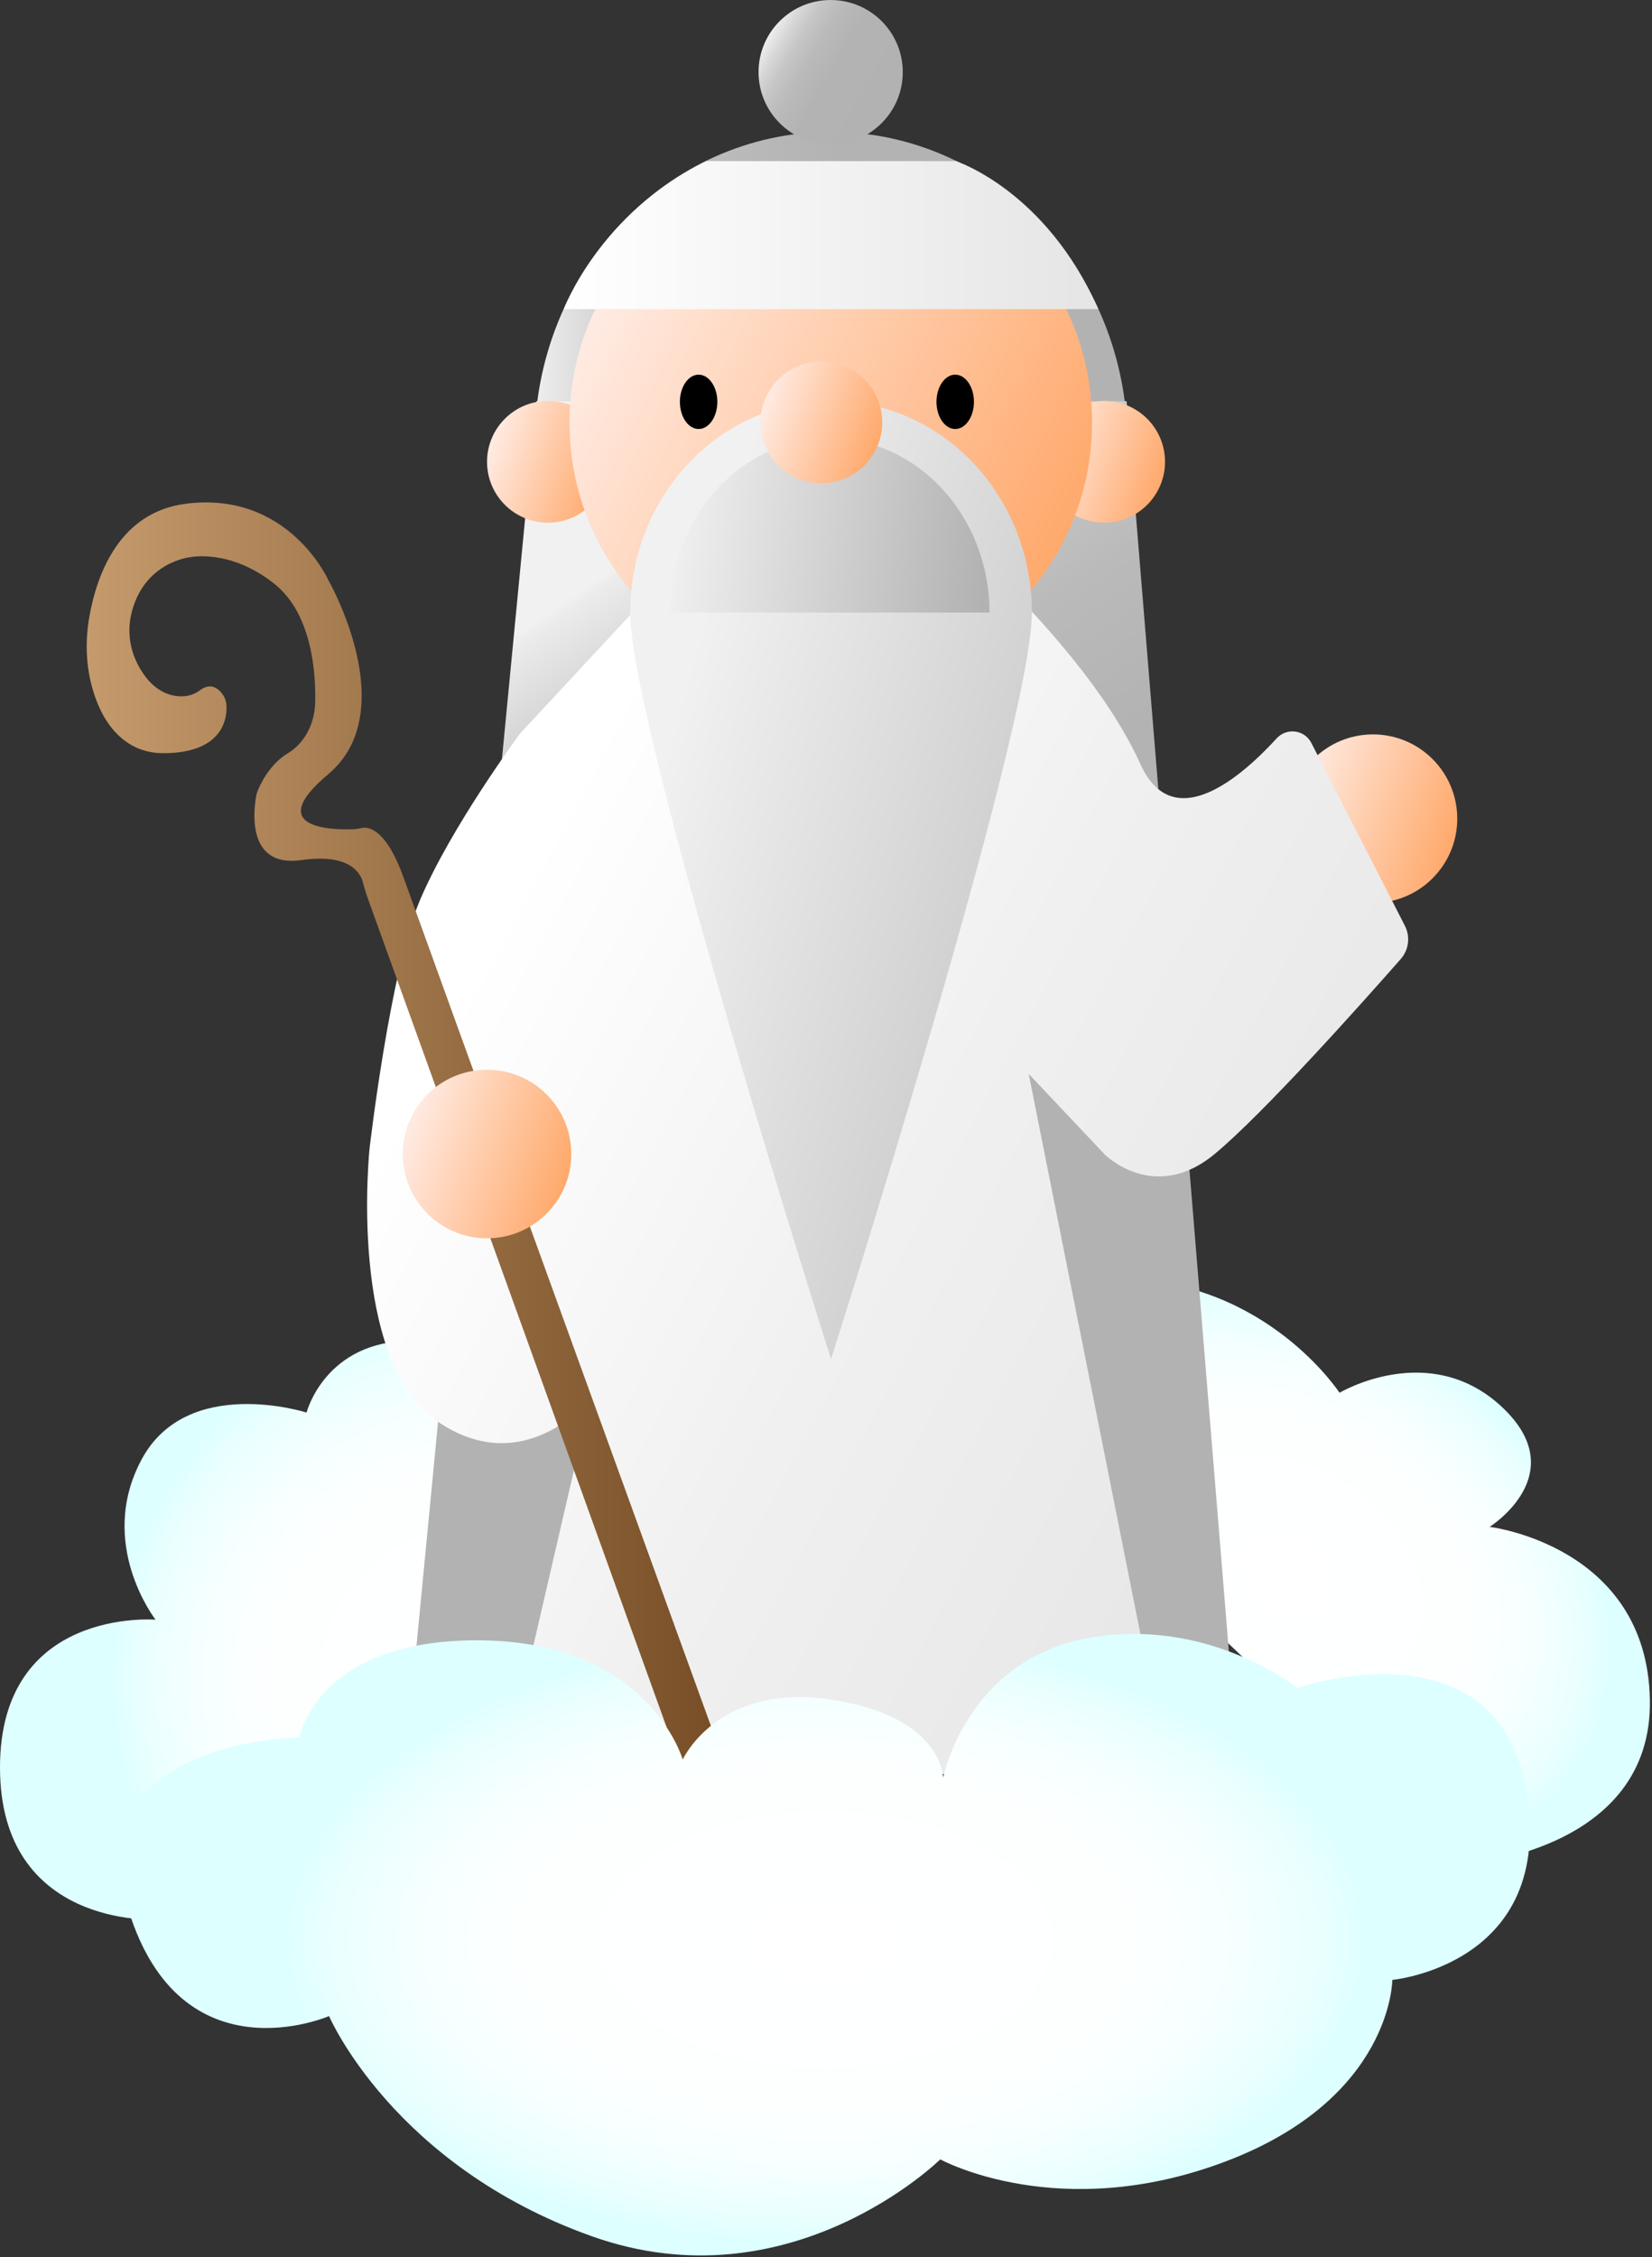 <svg width="702" height="959" viewBox="0 0 702 959" fill="none" xmlns="http://www.w3.org/2000/svg">
<rect x="0" y="0" width="702" height="959" fill="#333333" stroke="none"/>
<g clip-path="url(#clip0_1_2111)">
<path d="M393.317 576.27C393.317 576.27 415.522 542.348 476.966 543.383C538.409 544.418 569.218 591.75 569.218 591.75C569.218 591.75 607.294 569.027 638.071 597.631C668.848 626.236 633.009 648.72 633.009 648.72C633.009 648.72 699.849 656.679 701.098 722.094C702.348 787.509 621.182 792.284 621.182 792.284L393.317 576.27Z" fill="url(#paint0_radial_1_2111)"/>
<path d="M66.107 815.564C66.107 815.564 0 819.154 0 750.937C0 682.721 66.107 688.157 66.107 688.157C66.107 688.157 40.83 655.804 60.273 619.901C79.717 583.998 130.272 600.154 130.272 600.154C130.272 600.154 138.048 569.64 174.994 569.64C211.94 569.64 225.549 589.386 225.549 589.386L305.752 614.886L279.997 792.236L66.115 815.572L66.107 815.564Z" fill="url(#paint1_radial_1_2111)"/>
<path d="M479.13 188.691C479.13 261.954 353.14 657.101 353.14 657.101C353.14 657.101 227.149 261.962 227.149 188.691C227.149 115.421 283.554 56.031 353.14 56.031C422.725 56.031 479.13 115.421 479.13 188.691Z" fill="url(#paint2_linear_1_2111)"/>
<path d="M227.953 170.449L173.569 734.621H524.894L478.732 170.449H227.953Z" fill="url(#paint3_linear_1_2111)"/>
<path d="M583.433 383.654C603.213 383.654 619.248 367.619 619.248 347.839C619.248 328.059 603.213 312.024 583.433 312.024C563.652 312.024 547.617 328.059 547.617 347.839C547.617 367.619 563.652 383.654 583.433 383.654Z" fill="url(#paint4_linear_1_2111)"/>
<path d="M299.464 227.237L221.14 311.474C221.14 311.474 191.811 350.999 178.416 382.548C165.762 412.354 157.054 487.845 157.054 487.845C157.054 487.845 147.559 577.344 185.54 603.672C223.52 629.993 251.997 593.143 251.997 593.143L282.854 456.256L214.025 753.723H496.473L437.131 456.256L469.42 490.48C469.42 490.48 490.305 511.539 515.933 490.48C536.737 473.384 579.764 425.057 595.22 407.476C598.658 403.568 599.359 397.957 596.987 393.325L557.248 315.669C554.374 310.05 546.782 309.047 542.516 313.703C527.959 329.613 498.574 355.623 484.598 324.639C466.818 285.202 424.611 244.715 405.661 227.237H299.464Z" fill="url(#paint5_linear_1_2111)"/>
<path d="M232.832 222.071C247.118 222.071 258.699 210.49 258.699 196.205C258.699 181.919 247.118 170.338 232.832 170.338C218.546 170.338 206.965 181.919 206.965 196.205C206.965 210.49 218.546 222.071 232.832 222.071Z" fill="url(#paint6_linear_1_2111)"/>
<path d="M469.197 222.071C483.483 222.071 495.064 210.49 495.064 196.205C495.064 181.919 483.483 170.338 469.197 170.338C454.912 170.338 443.331 181.919 443.331 196.205C443.331 210.49 454.912 222.071 469.197 222.071Z" fill="url(#paint7_linear_1_2111)"/>
<path d="M353.02 290.534C414.344 290.534 464.056 240.822 464.056 179.499C464.056 118.175 414.344 68.463 353.02 68.463C291.697 68.463 241.985 118.175 241.985 179.499C241.985 240.822 291.697 290.534 353.02 290.534Z" fill="url(#paint8_linear_1_2111)"/>
<path d="M438.484 260.179C438.484 309.803 353.148 577.432 353.148 577.432C353.148 577.432 267.812 309.803 267.812 260.179C267.812 210.555 306.015 170.33 353.148 170.33C400.281 170.33 438.484 210.555 438.484 260.179Z" fill="url(#paint9_linear_1_2111)"/>
<path d="M284.685 260.266C284.685 219.389 315.08 186.248 352.583 186.248C390.085 186.248 420.481 219.389 420.481 260.266" fill="url(#paint10_linear_1_2111)"/>
<path d="M352.981 61.292C369.904 61.292 383.623 47.573 383.623 30.65C383.623 13.727 369.904 0.008 352.981 0.008C336.057 0.008 322.339 13.727 322.339 30.65C322.339 47.573 336.057 61.292 352.981 61.292Z" fill="url(#paint11_linear_1_2111)"/>
<path d="M296.87 182.269C301.265 182.269 304.829 177.102 304.829 170.728C304.829 164.354 301.265 159.188 296.87 159.188C292.474 159.188 288.911 164.354 288.911 170.728C288.911 177.102 292.474 182.269 296.87 182.269Z" fill="black"/>
<path d="M405.908 182.269C410.303 182.269 413.867 177.102 413.867 170.728C413.867 164.354 410.303 159.188 405.908 159.188C401.512 159.188 397.949 164.354 397.949 170.728C397.949 177.102 401.512 182.269 405.908 182.269Z" fill="black"/>
<path d="M80.744 236.748C80.744 236.748 61.825 238.642 56.143 259.455C52.45 272.985 58.379 283.674 63.139 289.126C66.338 292.787 70.7 295.35 75.539 295.787C78.507 296.05 81.858 295.612 84.779 293.392C89.936 289.476 93.335 293.033 94.895 295.469C95.651 296.655 96.105 298.008 96.216 299.409C96.614 304.502 95.356 320.006 69.386 320.006C55.196 320.006 46.679 310.543 42.222 300.61C36.786 288.489 35.656 274.911 38.004 261.842C41.243 243.775 50.786 217.702 78.842 214.049C122.361 208.374 139.393 246.219 139.393 246.219C139.393 246.219 171.564 302.075 139.393 329.024C112.237 351.771 140.372 352.622 149.796 352.328C151.141 352.288 152.462 352.057 153.783 351.787C156.577 351.214 164.066 352.025 171.556 372.997C180.151 397.065 290.256 700.668 310.336 756.047C312.056 760.79 309.525 766.004 304.741 767.595C300.125 769.131 295.127 766.712 293.471 762.135L156.999 383.654C155.972 380.821 154.985 377.964 154.261 375.035C153.306 371.167 148.849 362.46 128.028 365.428C103.865 368.883 108.035 342.427 108.958 337.747C109.054 337.261 109.181 336.808 109.364 336.346C110.359 333.783 114.299 324.845 122.353 320.014C125.664 318.025 128.052 315.343 129.747 312.7C132.477 308.45 133.822 303.46 133.942 298.406C134.196 287.812 133.201 261.333 116.671 248.113C97.752 232.975 80.72 236.764 80.72 236.764L80.744 236.748Z" fill="url(#paint12_linear_1_2111)"/>
<path d="M349.025 205.357C363.311 205.357 374.892 193.777 374.892 179.491C374.892 165.205 363.311 153.624 349.025 153.624C334.739 153.624 323.158 165.205 323.158 179.491C323.158 193.777 334.739 205.357 349.025 205.357Z" fill="url(#paint13_linear_1_2111)"/>
<path d="M206.949 526.128C226.73 526.128 242.765 510.093 242.765 490.313C242.765 470.532 226.73 454.497 206.949 454.497C187.169 454.497 171.134 470.532 171.134 490.313C171.134 510.093 187.169 526.128 206.949 526.128Z" fill="url(#paint14_linear_1_2111)"/>
<path d="M290.113 747.578C290.113 747.578 304.877 715.026 352.797 722.07C400.718 729.114 400.766 755.235 400.766 755.235C400.766 755.235 410.715 705.555 462.003 696.052C513.29 686.541 551.215 717.151 551.215 717.151C551.215 717.151 636.455 687.608 648.664 761.204C660.874 834.801 591.654 841.2 591.654 841.2C591.654 841.2 591.607 891.564 520.732 918.37C449.857 945.176 399.572 917.447 399.572 917.447C399.572 917.447 335.885 980.195 251.44 950.103C167.003 920.01 139.823 856.569 139.823 856.569C139.823 856.569 76.987 883.932 54.583 811.497C32.178 739.062 127.216 738.179 127.216 738.179C127.216 738.179 134.698 695.789 205.326 696.951C275.954 698.106 290.121 747.586 290.121 747.586L290.113 747.578Z" fill="url(#paint15_radial_1_2111)"/>
<path d="M300.053 68.455H406.194C406.194 68.455 444.421 80.784 466.714 131.331H239.565C239.565 131.331 254.687 90.74 300.053 68.455Z" fill="url(#paint16_linear_1_2111)"/>
</g>
<defs>
<radialGradient id="paint0_radial_1_2111" cx="0" cy="0" r="1" gradientUnits="userSpaceOnUse" gradientTransform="translate(546.17 669.406) rotate(32.33) scale(148.721 111.541)">
<stop stop-color="white"/>
<stop offset="0.56" stop-color="#FDFFFF"/>
<stop offset="0.76" stop-color="#F6FFFF"/>
<stop offset="0.91" stop-color="#EAFFFF"/>
<stop offset="1" stop-color="#DEFFFF"/>
</radialGradient>
<radialGradient id="paint1_radial_1_2111" cx="0" cy="0" r="1" gradientUnits="userSpaceOnUse" gradientTransform="translate(200.391 713.442) scale(153.25 153.25)">
<stop stop-color="white"/>
<stop offset="0.56" stop-color="#FDFFFF"/>
<stop offset="0.76" stop-color="#F6FFFF"/>
<stop offset="0.91" stop-color="#EAFFFF"/>
<stop offset="1" stop-color="#DEFFFF"/>
</radialGradient>
<linearGradient id="paint2_linear_1_2111" x1="227.157" y1="356.57" x2="479.13" y2="356.57" gradientUnits="userSpaceOnUse">
<stop stop-color="#F1F1F1"/>
<stop offset="0.01" stop-color="#ECECEC"/>
<stop offset="0.1" stop-color="#D7D7D7"/>
<stop offset="0.2" stop-color="#C6C6C6"/>
<stop offset="0.33" stop-color="#BABABA"/>
<stop offset="0.51" stop-color="#B3B3B3"/>
<stop offset="1" stop-color="#B2B2B2"/>
</linearGradient>
<linearGradient id="paint3_linear_1_2111" x1="207.467" y1="277.728" x2="404.809" y2="568.382" gradientUnits="userSpaceOnUse">
<stop stop-color="#F1F1F1"/>
<stop offset="0.01" stop-color="#ECECEC"/>
<stop offset="0.1" stop-color="#D7D7D7"/>
<stop offset="0.2" stop-color="#C6C6C6"/>
<stop offset="0.33" stop-color="#BABABA"/>
<stop offset="0.51" stop-color="#B3B3B3"/>
<stop offset="1" stop-color="#B2B2B2"/>
</linearGradient>
<linearGradient id="paint4_linear_1_2111" x1="550.661" y1="336.435" x2="618.37" y2="359.877" gradientUnits="userSpaceOnUse">
<stop stop-color="#FFEAE1"/>
<stop offset="1" stop-color="#FFA86A"/>
</linearGradient>
<linearGradient id="paint5_linear_1_2111" x1="191.859" y1="427.58" x2="582.557" y2="635.866" gradientUnits="userSpaceOnUse">
<stop stop-color="white"/>
<stop offset="0.47" stop-color="#F0F0F0"/>
<stop offset="1" stop-color="#E5E5E5"/>
</linearGradient>
<linearGradient id="paint6_linear_1_2111" x1="209.167" y1="187.987" x2="258.061" y2="204.918" gradientUnits="userSpaceOnUse">
<stop stop-color="#FFEAE1"/>
<stop offset="1" stop-color="#FFA86A"/>
</linearGradient>
<linearGradient id="paint7_linear_1_2111" x1="445.53" y1="187.974" x2="494.433" y2="204.898" gradientUnits="userSpaceOnUse">
<stop stop-color="#FFEAE1"/>
<stop offset="1" stop-color="#FFA86A"/>
</linearGradient>
<linearGradient id="paint8_linear_1_2111" x1="257.46" y1="131.961" x2="456.362" y2="230.827" gradientUnits="userSpaceOnUse">
<stop stop-color="#FFEAE1"/>
<stop offset="1" stop-color="#FFA86A"/>
</linearGradient>
<linearGradient id="paint9_linear_1_2111" x1="274.099" y1="350.84" x2="438.754" y2="395.72" gradientUnits="userSpaceOnUse">
<stop stop-color="#F1F1F1"/>
<stop offset="1" stop-color="#CBCBCB"/>
</linearGradient>
<linearGradient id="paint10_linear_1_2111" x1="285.226" y1="218.896" x2="419.995" y2="235.506" gradientUnits="userSpaceOnUse">
<stop stop-color="#F1F1F1"/>
<stop offset="1" stop-color="#B2B2B2"/>
</linearGradient>
<linearGradient id="paint11_linear_1_2111" x1="326.442" y1="15.326" x2="379.515" y2="45.968" gradientUnits="userSpaceOnUse">
<stop stop-color="#F1F1F1"/>
<stop offset="0.01" stop-color="#ECECEC"/>
<stop offset="0.1" stop-color="#D7D7D7"/>
<stop offset="0.2" stop-color="#C6C6C6"/>
<stop offset="0.33" stop-color="#BABABA"/>
<stop offset="0.51" stop-color="#B3B3B3"/>
<stop offset="1" stop-color="#B2B2B2"/>
</linearGradient>
<linearGradient id="paint12_linear_1_2111" x1="36.85" y1="490.75" x2="310.893" y2="490.75" gradientUnits="userSpaceOnUse">
<stop stop-color="#C59B6D"/>
<stop offset="1" stop-color="#754C24"/>
</linearGradient>
<linearGradient id="paint13_linear_1_2111" x1="325.357" y1="171.267" x2="374.259" y2="188.199" gradientUnits="userSpaceOnUse">
<stop stop-color="#FFEAE1"/>
<stop offset="1" stop-color="#FFA86A"/>
</linearGradient>
<linearGradient id="paint14_linear_1_2111" x1="174.197" y1="478.941" x2="241.898" y2="502.383" gradientUnits="userSpaceOnUse">
<stop stop-color="#FFEAE1"/>
<stop offset="1" stop-color="#FFA86A"/>
</linearGradient>
<radialGradient id="paint15_radial_1_2111" cx="0" cy="0" r="1" gradientUnits="userSpaceOnUse" gradientTransform="translate(350.641 824.082) scale(231.423 129.597)">
<stop stop-color="white"/>
<stop offset="0.56" stop-color="#FDFFFF"/>
<stop offset="0.76" stop-color="#F6FFFF"/>
<stop offset="0.91" stop-color="#EAFFFF"/>
<stop offset="1" stop-color="#DEFFFF"/>
</radialGradient>
<linearGradient id="paint16_linear_1_2111" x1="239.565" y1="99.893" x2="466.714" y2="99.893" gradientUnits="userSpaceOnUse">
<stop stop-color="white"/>
<stop offset="1" stop-color="#E5E5E5"/>
</linearGradient>
<clipPath id="clip0_1_2111">
<rect width="701.122" height="958.269" fill="white"/>
</clipPath>
</defs>
</svg>

